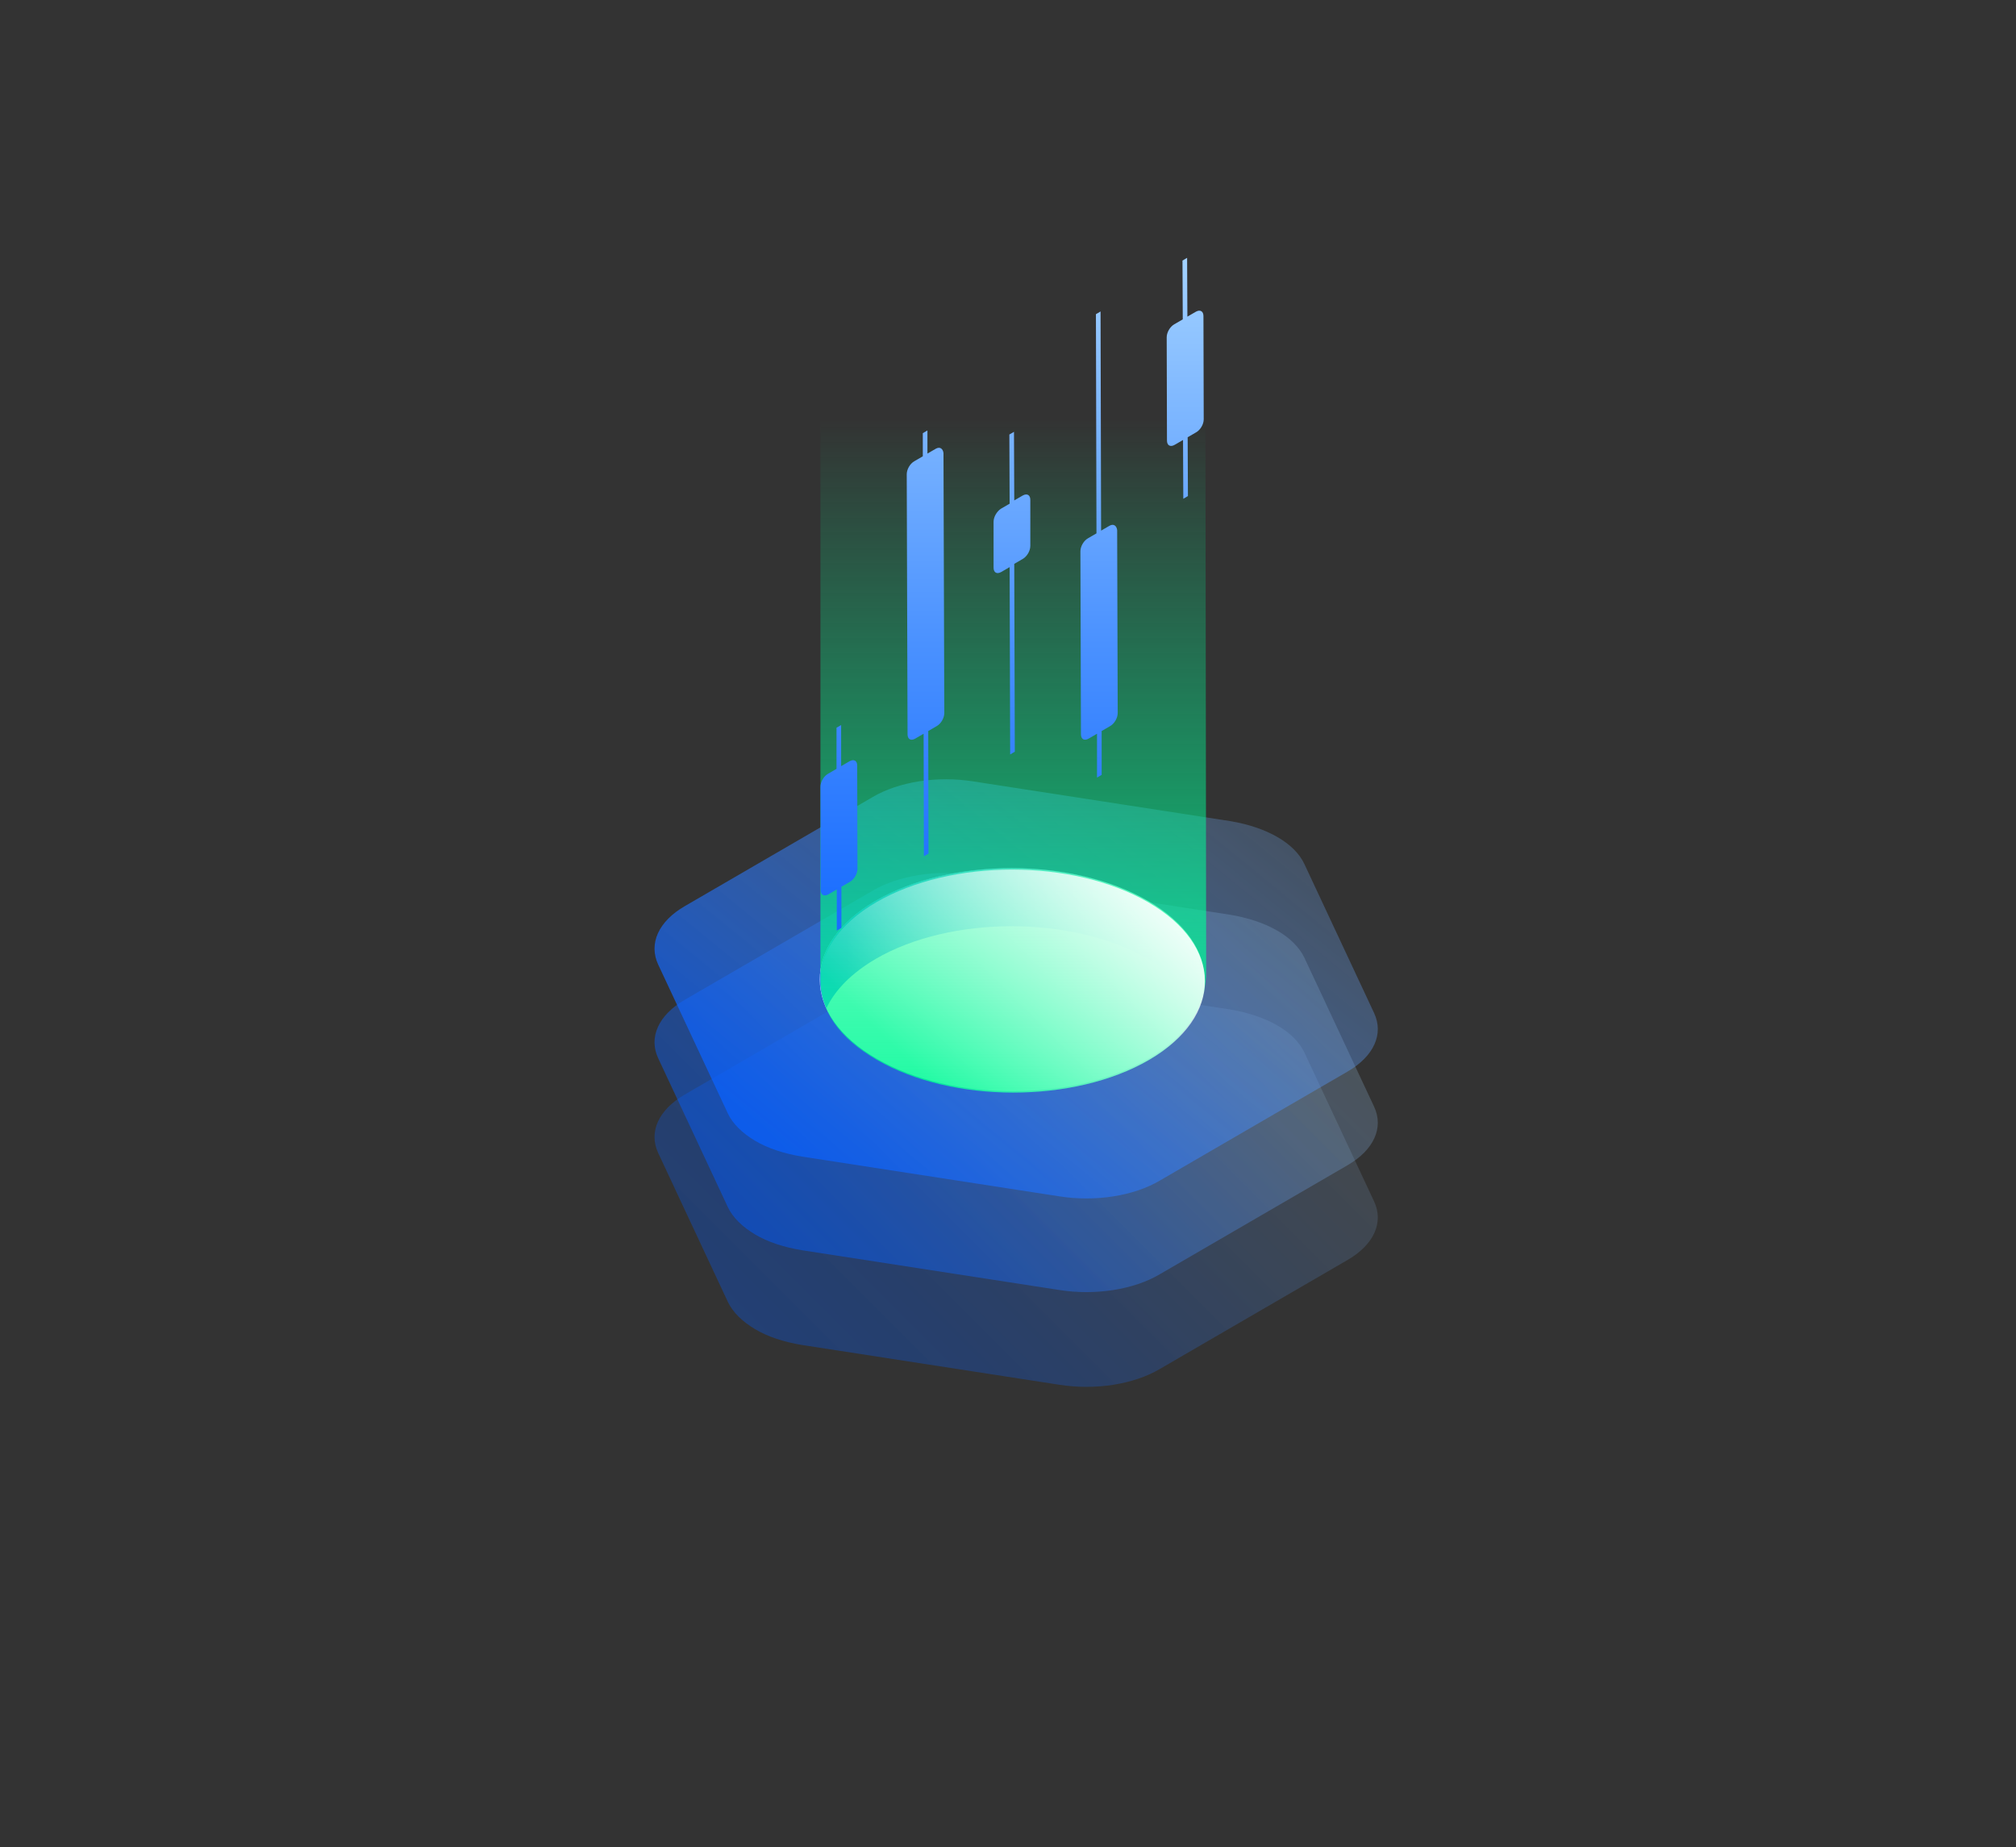 <?xml version="1.0" encoding="utf-8"?>
<!-- Generator: Adobe Illustrator 23.1.1, SVG Export Plug-In . SVG Version: 6.00 Build 0)  -->
<svg version="1.1" id="Layer_1" xmlns="http://www.w3.org/2000/svg" xmlns:xlink="http://www.w3.org/1999/xlink" x="0px" y="0px"
	 viewBox="0 0 740.6 678.5" style="enable-background:new 0 0 740.6 678.5;" xml:space="preserve">
<rect x="0" y="0" width="740.6" height="678.5" fill="#333333" stroke="none"/>
<style type="text/css">
	.st0{fill:none;}
	.st1{opacity:0.4;}
	.st2{enable-background:new    ;}
	.st3{fill:url(#SVGID_1_);}
	.st4{opacity:0.6;}
	.st5{fill:url(#SVGID_2_);}
	.st6{fill:url(#SVGID_4_);}
	.st7{fill:#FFFFFF;}
	.st8{fill:url(#SVGID_5_);}
	.st9{fill:url(#SVGID_7_);}
	.st10{fill:url(#SVGID_8_);}
	.st11{fill:url(#SVGID_10_);}
	.st12{fill:url(#SVGID_11_);}
	.st13{fill:url(#SVGID_12_);}
	.st14{fill:url(#SVGID_13_);}
	.st15{fill:url(#SVGID_14_);}
</style>
<path class="st0" d="M542.2,358.7"/>
<g class="st1">
	<g class="st2">
		<g>
			<g>
				<g>
					<g>
						
							<linearGradient id="SVGID_1_" gradientUnits="userSpaceOnUse" x1="296.719" y1="672.981" x2="449.9" y2="519.8" gradientTransform="matrix(1 0 0 1 0 -164)">
							<stop  offset="0" style="stop-color:#005AFF;stop-opacity:0.8"/>
							<stop  offset="0.163" style="stop-color:#045DFF;stop-opacity:0.718"/>
							<stop  offset="0.309" style="stop-color:#0E65FF;stop-opacity:0.645"/>
							<stop  offset="0.449" style="stop-color:#2172FF;stop-opacity:0.575"/>
							<stop  offset="0.585" style="stop-color:#3A85FF;stop-opacity:0.508"/>
							<stop  offset="0.718" style="stop-color:#5C9EFF;stop-opacity:0.441"/>
							<stop  offset="0.848" style="stop-color:#84BCFF;stop-opacity:0.376"/>
							<stop  offset="0.975" style="stop-color:#B4DEFF;stop-opacity:0.313"/>
							<stop  offset="1" style="stop-color:#BEE6FF;stop-opacity:0.3"/>
						</linearGradient>
						<path id="SVGID_3_" class="st3" d="M469.2,376.6c-4.7-2.7-10.6-4.7-17.2-5.8l-94.5-14.6c-13.2-2.1-27.4,0.1-37,5.8l-68.9,40
							c-9.7,5.6-13.4,13.8-9.8,21.5l25.6,54.7c1.8,3.8,5.3,7.2,10,10s10.6,4.7,17.2,5.8l94.5,14.6c13.2,2.1,27.4-0.1,37-5.8l68.9-40
							c9.7-5.6,13.4-13.8,9.8-21.5l-25.6-54.7C477.4,382.8,473.9,379.3,469.2,376.6"/>
					</g>
				</g>
			</g>
		</g>
	</g>
</g>
<g class="st4">
	<g class="st2">
		<g>
			<g>
				<g>
					<g>
						
							<linearGradient id="SVGID_2_" gradientUnits="userSpaceOnUse" x1="296.719" y1="638.181" x2="449.9" y2="485" gradientTransform="matrix(1 0 0 1 0 -164)">
							<stop  offset="0" style="stop-color:#005AFF;stop-opacity:0.8"/>
							<stop  offset="0.109" style="stop-color:#075FFF;stop-opacity:0.745"/>
							<stop  offset="0.262" style="stop-color:#196CFF;stop-opacity:0.669"/>
							<stop  offset="0.441" style="stop-color:#3782FF;stop-opacity:0.579"/>
							<stop  offset="0.64" style="stop-color:#61A1FF;stop-opacity:0.479"/>
							<stop  offset="0.853" style="stop-color:#96C8FF;stop-opacity:0.373"/>
							<stop  offset="0.998" style="stop-color:#BEE6FF;stop-opacity:0.3"/>
						</linearGradient>
						<path id="SVGID_6_" class="st5" d="M469.2,341.8c-4.7-2.7-10.6-4.7-17.2-5.8l-94.5-14.6c-13.2-2.1-27.4,0.1-37,5.8l-68.9,40
							c-9.7,5.6-13.4,13.8-9.8,21.5l25.6,54.7c1.8,3.8,5.3,7.2,10,10s10.6,4.7,17.2,5.8l94.5,14.6c13.2,2.1,27.4-0.1,37-5.8l68.9-40
							c9.7-5.6,13.4-13.8,9.8-21.5l-25.6-54.7C477.4,348,473.9,344.5,469.2,341.8"/>
					</g>
				</g>
			</g>
		</g>
	</g>
</g>
<g>
	<g class="st2">
		<g>
			<g>
				<g>
					<g>
						
							<linearGradient id="SVGID_4_" gradientUnits="userSpaceOnUse" x1="294.482" y1="623.642" x2="504.135" y2="367.111" gradientTransform="matrix(1 0 0 1 0 -164)">
							<stop  offset="0" style="stop-color:#005AFF;stop-opacity:0.8"/>
							<stop  offset="0.121" style="stop-color:#0F65FF;stop-opacity:0.703"/>
							<stop  offset="0.353" style="stop-color:#3782FF;stop-opacity:0.517"/>
							<stop  offset="0.674" style="stop-color:#76B1FF;stop-opacity:0.261"/>
							<stop  offset="1" style="stop-color:#BEE6FF;stop-opacity:0"/>
						</linearGradient>
						<path id="SVGID_9_" class="st6" d="M469.2,307.4c-4.7-2.7-10.6-4.7-17.2-5.8L357.5,287c-13.2-2.1-27.4,0.1-37,5.8l-68.9,40
							c-9.7,5.6-13.4,13.8-9.8,21.5l25.6,54.7c1.8,3.8,5.3,7.2,10,10s10.6,4.7,17.2,5.8l94.5,14.6c13.2,2.1,27.4-0.1,37-5.8l68.9-40
							c9.7-5.6,13.4-13.8,9.8-21.5l-25.6-54.7C477.4,313.5,473.9,310.1,469.2,307.4"/>
					</g>
				</g>
			</g>
		</g>
	</g>
</g>
<g>
	<g class="st2">
		<g>
			<path class="st7" d="M421.7,330.9c-27.7-16-72.4-16-100,0c-27.5,16-27.4,41.9,0.3,57.9c27.7,16,72.5,16,100,0
				S449.4,346.9,421.7,330.9"/>
		</g>
	</g>
</g>
<linearGradient id="SVGID_5_" gradientUnits="userSpaceOnUse" x1="301.182" y1="508.7" x2="442.541" y2="508.7" gradientTransform="matrix(1 0 0 1 0 -164)">
	<stop  offset="7.080000e-02" style="stop-color:#3084FF"/>
	<stop  offset="1" style="stop-color:#AAD0FF;stop-opacity:0"/>
</linearGradient>
<path class="st8" d="M321.7,352.2c27.5-16,72.3-16,100,0c9.2,5.3,15.3,11.7,18.4,18.4c6.4-13.7,0.2-29-18.4-39.8
	c-27.7-16-72.4-16-100,0c-18.4,10.7-24.4,25.9-18.1,39.5C306.7,363.7,312.7,357.5,321.7,352.2z"/>
<g>
	<g>
		
			<linearGradient id="SVGID_7_" gradientUnits="userSpaceOnUse" x1="372.25" y1="600.591" x2="372.25" y2="244.751" gradientTransform="matrix(1 0 0 1 0 -164)">
			<stop  offset="0" style="stop-color:#00FA96"/>
			<stop  offset="0.794" style="stop-color:#00FA96;stop-opacity:0"/>
		</linearGradient>
		<path class="st9" d="M443.1,356.8l-0.3-227.7H301.4v230.8l0,0c0,11.4,6.8,21.3,20.8,29.4c27.7,16,72.4,16,99.9,0
			C437.4,380.4,443.1,368.6,443.1,356.8z"/>
		<g>
			<g class="st2">
				<g>
					
						<linearGradient id="SVGID_8_" gradientUnits="userSpaceOnUse" x1="331.216" y1="565.134" x2="412.784" y2="483.566" gradientTransform="matrix(1 0 0 1 0 -164)">
						<stop  offset="8.490000e-02" style="stop-color:#FFFFFF;stop-opacity:0"/>
						<stop  offset="1" style="stop-color:#FFFFFF;stop-opacity:0.9"/>
					</linearGradient>
					<path class="st10" d="M421.8,331.4c-27.7-16-72.4-16-99.9,0s-27.4,41.9,0.3,57.9c27.7,16,72.4,16,99.9,0
						C449.6,373.3,449.5,347.4,421.8,331.4"/>
				</g>
			</g>
		</g>
	</g>
</g>
<g>
	<g class="st2">
		<g>
			
				<linearGradient id="SVGID_10_" gradientUnits="userSpaceOnUse" x1="308.2" y1="583.039" x2="308.2" y2="217.634" gradientTransform="matrix(1 0 0 1 0 -164)">
				<stop  offset="0" style="stop-color:#005AFF"/>
				<stop  offset="0.105" style="stop-color:#0961FF"/>
				<stop  offset="0.279" style="stop-color:#2273FF"/>
				<stop  offset="0.499" style="stop-color:#4A91FF"/>
				<stop  offset="0.754" style="stop-color:#82BAFF"/>
				<stop  offset="1" style="stop-color:#BEE6FF"/>
			</linearGradient>
			<path class="st11" d="M309,266.3l-1.7,1v15.1l-3.1,1.8c-1.6,0.9-2.8,3-2.8,4.8l0.1,37.9c0,1.8,1.2,2.5,2.8,1.6l3.1-1.8v15.1
				l1.7-1v-15.1l3.1-1.8c1.6-0.9,2.8-3,2.8-4.8l-0.1-37.9c0-1.8-1.2-2.5-2.8-1.6l-3.1,1.8V266.3"/>
			
				<linearGradient id="SVGID_11_" gradientUnits="userSpaceOnUse" x1="340" y1="583.039" x2="340" y2="217.634" gradientTransform="matrix(1 0 0 1 0 -164)">
				<stop  offset="0" style="stop-color:#005AFF"/>
				<stop  offset="0.105" style="stop-color:#0961FF"/>
				<stop  offset="0.279" style="stop-color:#2273FF"/>
				<stop  offset="0.499" style="stop-color:#4A91FF"/>
				<stop  offset="0.754" style="stop-color:#82BAFF"/>
				<stop  offset="1" style="stop-color:#BEE6FF"/>
			</linearGradient>
			<path class="st12" d="M340.7,158.1l-1.7,1v8.5l-3.1,1.8c-1.6,0.9-2.8,3-2.8,4.8l0.3,95.5c0,1.8,1.2,2.5,2.8,1.6l3.1-1.8l0.1,45
				l1.7-1l-0.1-45l3.1-1.8c1.6-0.9,2.8-3,2.8-4.8l-0.3-95.5c-0.2-1.7-1.4-2.4-2.8-1.6l-3.1,1.8V158.1"/>
			
				<linearGradient id="SVGID_12_" gradientUnits="userSpaceOnUse" x1="371.75" y1="583.039" x2="371.75" y2="217.634" gradientTransform="matrix(1 0 0 1 0 -164)">
				<stop  offset="0" style="stop-color:#005AFF"/>
				<stop  offset="0.105" style="stop-color:#0961FF"/>
				<stop  offset="0.279" style="stop-color:#2273FF"/>
				<stop  offset="0.499" style="stop-color:#4A91FF"/>
				<stop  offset="0.754" style="stop-color:#82BAFF"/>
				<stop  offset="1" style="stop-color:#BEE6FF"/>
			</linearGradient>
			<path class="st13" d="M372.5,158.6l-1.7,1l0.1,25.4l-3.1,1.8c-1.5,0.9-2.8,3-2.8,4.8v16.9c0,1.8,1.2,2.5,2.8,1.6l3.1-1.8
				l0.2,68.8l1.7-1l-0.2-69l3.1-1.8c1.6-0.9,2.8-3,2.8-4.8v-16.9c0-1.8-1.2-2.5-2.8-1.6l-3.1,1.8L372.5,158.6"/>
			
				<linearGradient id="SVGID_13_" gradientUnits="userSpaceOnUse" x1="403.75" y1="583.039" x2="403.75" y2="217.634" gradientTransform="matrix(1 0 0 1 0 -164)">
				<stop  offset="0" style="stop-color:#005AFF"/>
				<stop  offset="0.105" style="stop-color:#0961FF"/>
				<stop  offset="0.279" style="stop-color:#2273FF"/>
				<stop  offset="0.499" style="stop-color:#4A91FF"/>
				<stop  offset="0.754" style="stop-color:#82BAFF"/>
				<stop  offset="1" style="stop-color:#BEE6FF"/>
			</linearGradient>
			<path class="st14" d="M404.3,114.4l-1.7,1l0.2,80.5l-3.1,1.8c-1.6,0.9-2.8,3-2.8,4.8l0.2,67.2c0,1.8,1.2,2.5,2.8,1.6l3.1-1.8
				v16.1l1.7-1v-16.1l3.1-1.8c1.6-0.9,2.8-3,2.8-4.8l-0.2-67.2c-0.2-1.7-1.4-2.4-2.8-1.6l-3.1,1.8L404.3,114.4"/>
			
				<linearGradient id="SVGID_14_" gradientUnits="userSpaceOnUse" x1="435.4" y1="583.039" x2="435.4" y2="217.634" gradientTransform="matrix(1 0 0 1 0 -164)">
				<stop  offset="0" style="stop-color:#005AFF"/>
				<stop  offset="0.105" style="stop-color:#0961FF"/>
				<stop  offset="0.279" style="stop-color:#2273FF"/>
				<stop  offset="0.499" style="stop-color:#4A91FF"/>
				<stop  offset="0.754" style="stop-color:#82BAFF"/>
				<stop  offset="1" style="stop-color:#BEE6FF"/>
			</linearGradient>
			<path class="st15" d="M436.1,94.7l-1.7,1l0.1,21.6l-3.1,1.8c-1.6,0.9-2.8,3-2.8,4.8l0.1,37.9c0,1.8,1.2,2.5,2.8,1.6l3.1-1.8
				l0.1,21.6l1.7-1l-0.1-21.6l3.1-1.8c1.6-0.9,2.8-3,2.8-4.8l-0.1-37.9c0-1.8-1.2-2.5-2.8-1.6l-3.1,1.8L436.1,94.7"/>
		</g>
	</g>
</g>
</svg>
